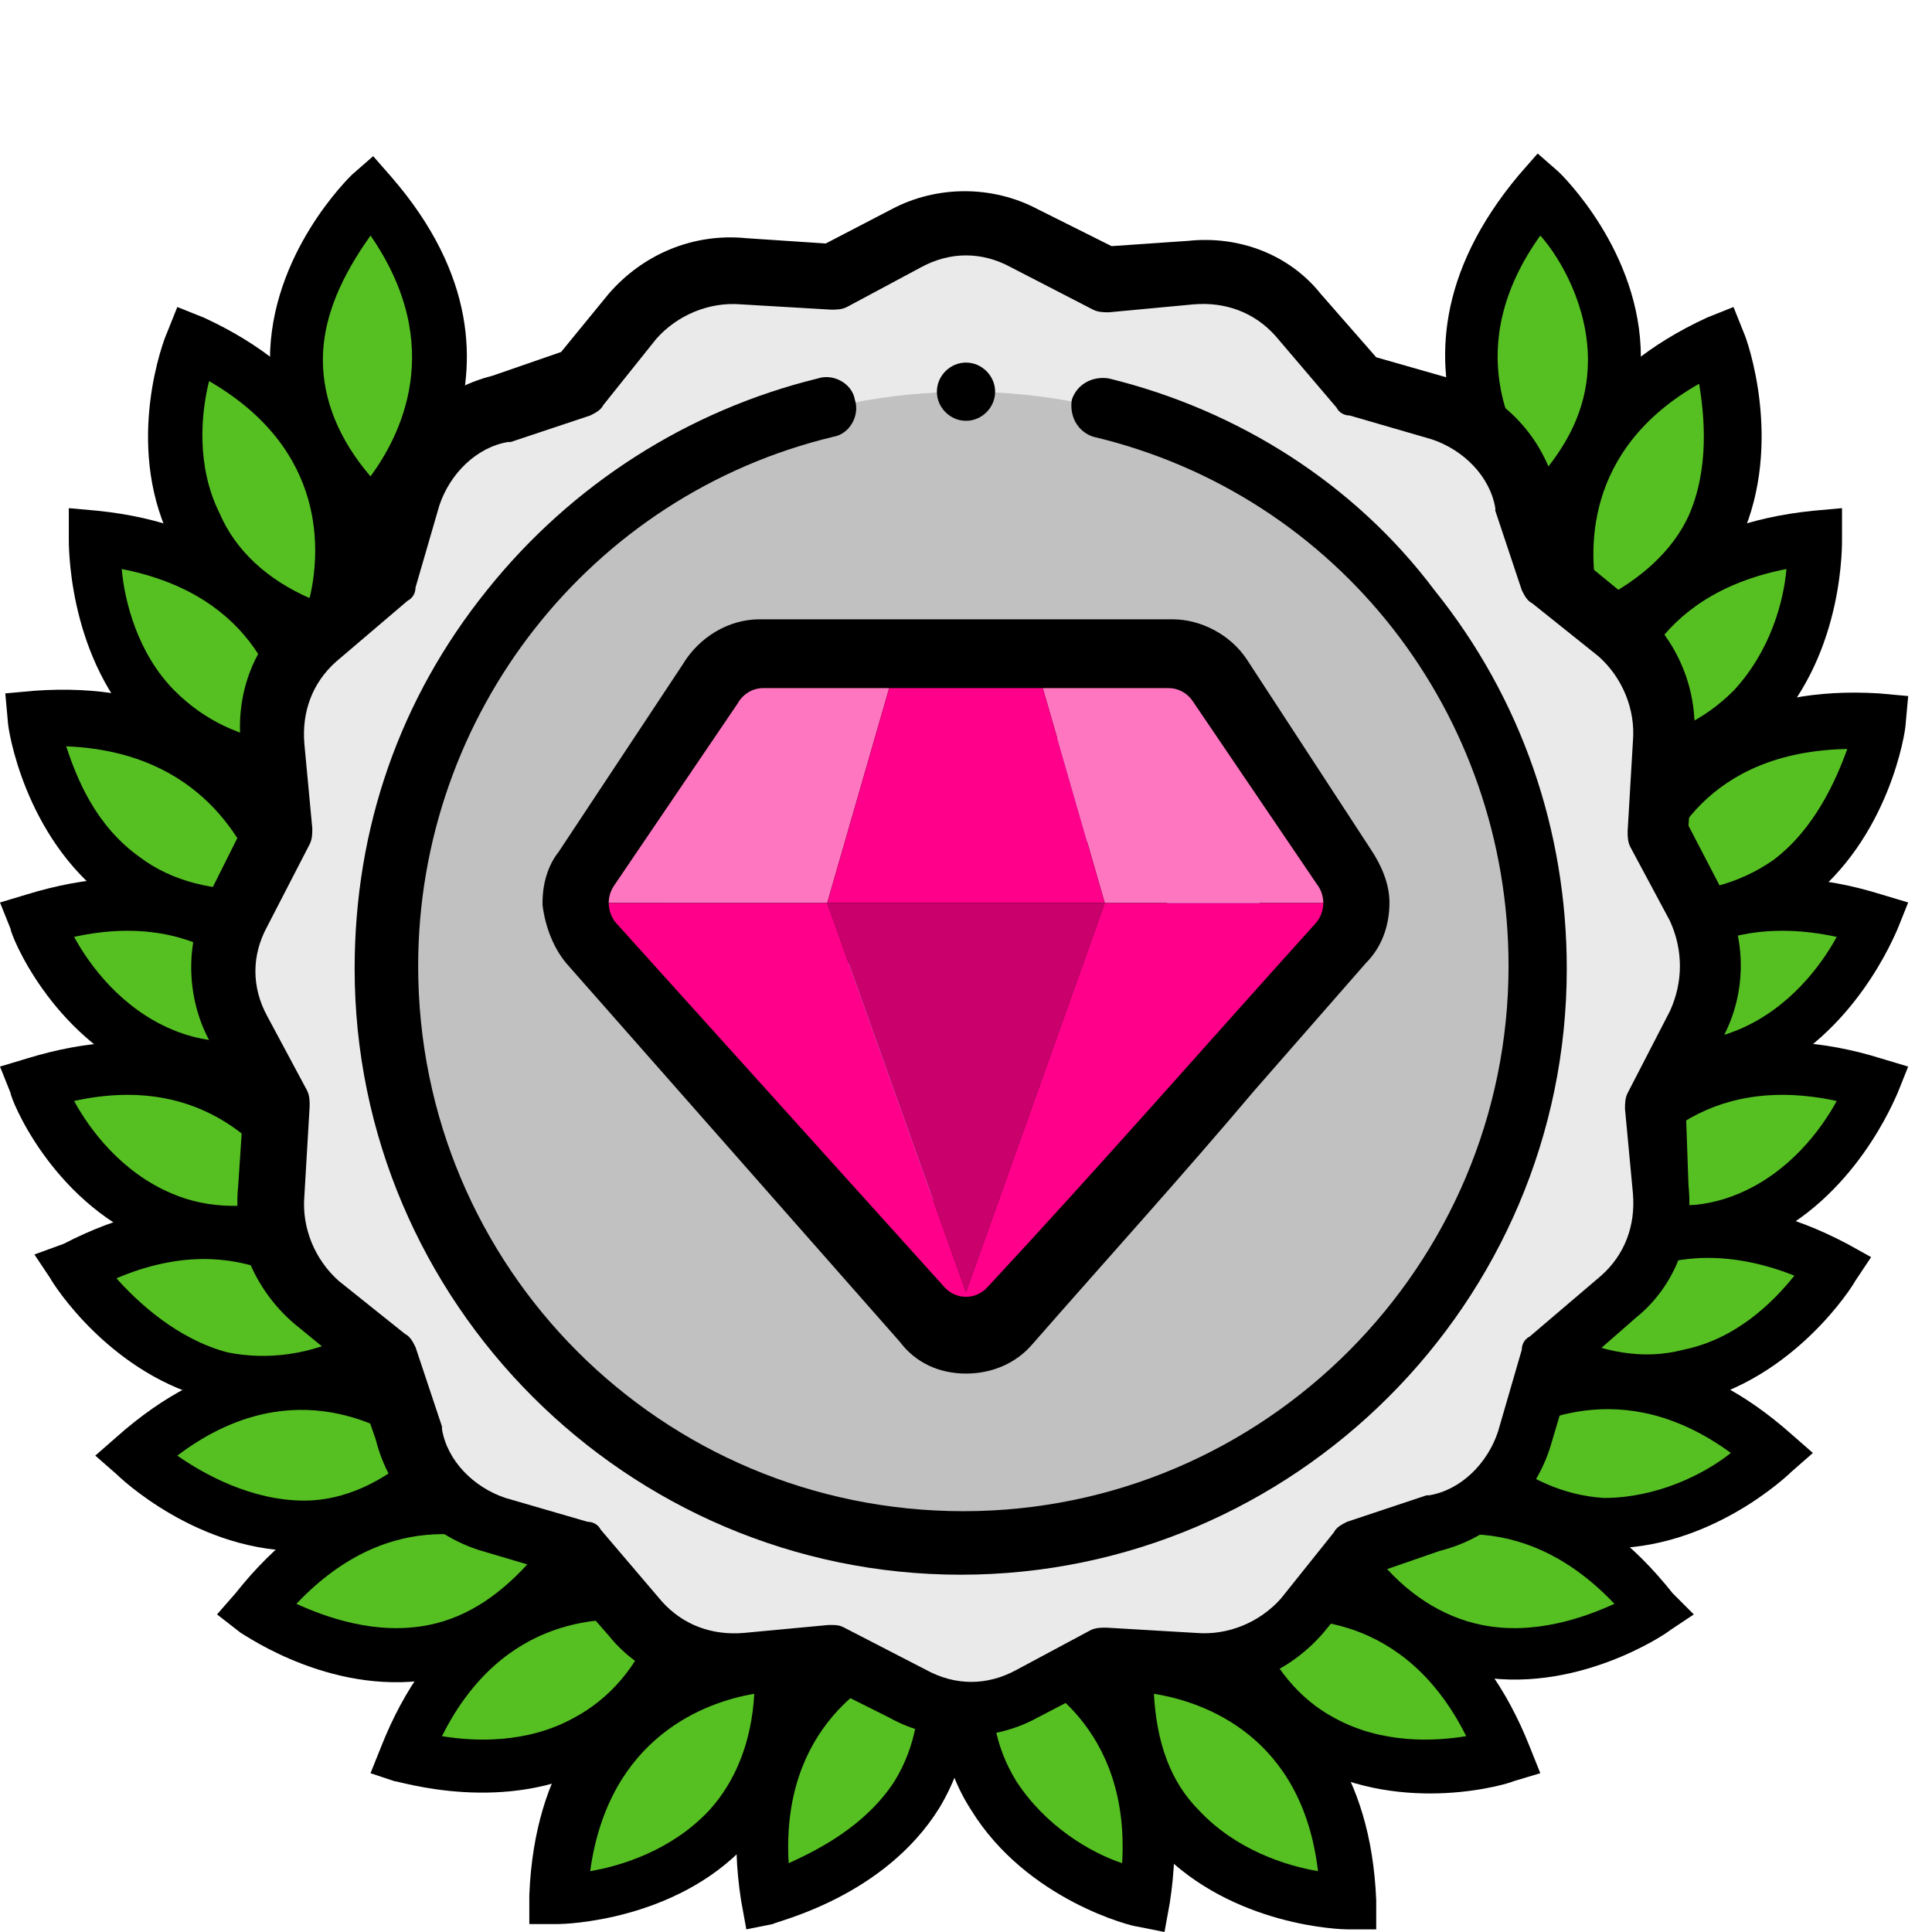 <svg width="73" height="73" viewBox="0 0 73 73" fill="none" xmlns="http://www.w3.org/2000/svg">
<path d="M14 7.3C14 7.3 7.7 13.4 14 19.5C14 19.5 19.8 14.1 14 7.3Z" fill="#56C023"/>
<path d="M14 20.9L13.3 20.2C11.2 18.2 10.2 16 10.2 13.6C10.2 9.6 13.2 6.7 13.3 6.6L14.1 5.9L14.8 6.7C21.2 14.1 14.8 20.2 14.7 20.3L14 20.9ZM14 8.9C13.3 9.9 12.2 11.6 12.2 13.6C12.2 15.1 12.8 16.6 14 18C15.1 16.5 16.9 13.1 14 8.9Z" fill="black"/>
<path d="M7.3 12.9C7.3 12.9 4.1 21.1 12.4 24C12.4 24 15.4 16.7 7.3 12.9Z" fill="#56C023"/>
<path d="M12.9 25.3L12 25C9.3 24 7.4 22.5 6.4 20.3C4.7 16.7 6.2 12.8 6.3 12.6L6.7 11.6L7.7 12C16.6 16.1 13.3 24.3 13.3 24.4L12.9 25.3ZM7.9 14.4C7.6 15.6 7.4 17.6 8.3 19.4C8.9 20.8 10.1 21.9 11.7 22.6C12.1 20.9 12.4 17 7.9 14.4Z" fill="black"/>
<path d="M3.6 20.3C3.6 20.3 3.3 29 12 29.1C12 29.1 12.5 21.2 3.6 20.3Z" fill="#56C023"/>
<path d="M12.9 30.1H12C9.1 30.1 6.9 29.2 5.2 27.5C2.5 24.6 2.6 20.4 2.6 20.3V19.2L3.7 19.3C13.4 20.3 13 29.1 13 29.2L12.9 30.1ZM4.6 21.5C4.7 22.7 5.2 24.7 6.6 26.1C7.7 27.2 9.1 27.9 10.9 28.1C10.7 26.2 9.7 22.5 4.6 21.5Z" fill="black"/>
<path d="M1.2 27.3C1.2 27.3 2.3 36 11 34.6C11 34.5 10.1 26.7 1.2 27.3Z" fill="#56C023"/>
<path d="M12.1 35.4L11.2 35.5C8.4 36 6 35.5 4.1 34C0.9 31.6 0.3 27.5 0.3 27.3L0.2 26.2L1.3 26.1C11.1 25.4 12.1 34.2 12.1 34.3V35.4ZM2.5 28.2C2.9 29.4 3.6 31.2 5.3 32.4C6.5 33.3 8.1 33.7 9.9 33.6C9.3 31.9 7.6 28.4 2.5 28.2Z" fill="black"/>
<path d="M1.3 34.8C1.3 34.8 4.4 43 12.5 39.6C12.5 39.6 9.9 32.1 1.3 34.8Z" fill="#56C023"/>
<path d="M13.8 40.1L12.9 40.5C10.3 41.6 7.8 41.7 5.6 40.7C1.9 39.1 0.4 35.3 0.4 35.1L0 34.1L1 33.8C10.4 30.9 13.4 39.1 13.4 39.2L13.8 40.1ZM2.8 35.4C3.4 36.5 4.6 38.1 6.5 38.9C7.9 39.5 9.5 39.5 11.2 39C10.2 37.4 7.8 34.3 2.8 35.4Z" fill="black"/>
<path d="M1.3 40.9C1.3 40.9 4.4 49.1 12.5 45.7C12.5 45.7 9.9 38.3 1.3 40.9Z" fill="#56C023"/>
<path d="M13.8 46.3L12.9 46.7C10.3 47.8 7.8 47.9 5.6 46.9C1.9 45.3 0.4 41.5 0.4 41.3L0 40.3L1 40C10.4 37.1 13.4 45.3 13.4 45.4L13.8 46.3ZM2.8 41.6C3.4 42.7 4.6 44.3 6.5 45.1C7.9 45.7 9.5 45.7 11.2 45.2C10.2 43.6 7.8 40.5 2.8 41.6Z" fill="black"/>
<path d="M2.8 47.9C2.8 47.9 7.3 55.4 14.7 50.6C14.7 50.6 10.8 43.7 2.8 47.9Z" fill="#56C023"/>
<path d="M16 50.9L15.2 51.4C12.8 53 10.4 53.5 8.1 52.9C4.2 52 2 48.5 1.9 48.3L1.3 47.4L2.4 47C11.1 42.5 15.6 50 15.6 50.1L16 50.9ZM4.4 48.3C5.2 49.2 6.7 50.6 8.6 51.1C10.1 51.4 11.7 51.2 13.3 50.4C12.1 48.9 9.1 46.3 4.4 48.3Z" fill="black"/>
<path d="M5.1 55C5.1 55 11.3 61.1 17.3 54.7C17.3 54.7 11.8 49 5.1 55Z" fill="#56C023"/>
<path d="M18.7 54.7L18 55.4C16 57.5 13.9 58.6 11.5 58.6C7.5 58.7 4.5 55.8 4.4 55.7L3.6 55L4.4 54.3C11.7 47.8 17.9 54 18 54.1L18.7 54.7ZM6.7 55C7.7 55.7 9.5 56.7 11.5 56.7C13 56.7 14.5 56 15.8 54.8C14.3 53.7 10.8 51.9 6.7 55Z" fill="black"/>
<path d="M9.6 60.8C9.6 60.8 16.8 65.8 21.6 58.5C21.6 58.5 15.2 53.8 9.6 60.8Z" fill="#56C023"/>
<path d="M23 58.3L22.5 59.1C20.9 61.5 19 62.9 16.6 63.4C12.7 64.2 9.3 61.8 9.1 61.7L8.2 61L8.9 60.2C15 52.5 22.2 57.6 22.2 57.7L23 58.3ZM11.2 60.6C12.3 61.1 14.2 61.8 16.2 61.4C17.7 61.1 19 60.2 20.2 58.8C18.5 58 14.8 56.8 11.2 60.6Z" fill="black"/>
<path d="M15.3 66.3C15.3 66.3 23.6 69 26.1 60.6C26 60.6 18.5 58 15.3 66.3Z" fill="#56C023"/>
<path d="M27.3 60L27 60.9C26.2 63.6 24.7 65.6 22.6 66.7C19.1 68.6 15.1 67.3 14.9 67.3L14 67L14.4 66C18 56.9 26.3 59.7 26.4 59.7L27.3 60ZM16.7 65.6C17.9 65.8 19.9 65.9 21.7 64.9C23 64.2 24.1 63 24.7 61.3C22.9 61 19 61 16.7 65.6Z" fill="black"/>
<path d="M21.2 71.8C21.2 71.8 29.9 71.6 29.5 62.9C29.5 62.9 21.6 62.9 21.2 71.8Z" fill="#56C023"/>
<path d="M30.4 61.9V62.8C30.5 65.7 29.8 68 28.2 69.7C25.5 72.6 21.3 72.7 21.1 72.7H20V71.6C20.4 61.8 29.2 61.7 29.3 61.7L30.4 61.9ZM22.3 70.7C23.5 70.5 25.4 69.9 26.8 68.4C27.8 67.3 28.4 65.8 28.5 64C26.7 64.3 23 65.6 22.3 70.7Z" fill="black"/>
<path d="M28.9 71.8C28.9 71.8 37.4 69.9 35.3 61.4C35.3 61.4 27.6 62.9 28.9 71.8Z" fill="#56C023"/>
<path d="M36.1 60.2L36.3 61.1C37 63.9 36.7 66.3 35.5 68.3C33.4 71.7 29.3 72.6 29.2 72.7L28.2 72.9L28 71.8C26.5 62.1 35.1 60.3 35.2 60.3L36.1 60.2ZM29.8 70.4C30.9 69.9 32.7 69 33.8 67.3C34.6 66 34.9 64.4 34.6 62.7C32.9 63.3 29.5 65.3 29.8 70.4Z" fill="black"/>
<path d="M58.1 7.3C58.1 7.3 64.4 13.4 58.1 19.5C58.1 19.5 52.3 14.1 58.1 7.3Z" fill="#56C023"/>
<path d="M57.5 20.2C57.4 20.1 51.1 14.1 57.4 6.6L58.1 5.8L58.9 6.5C59 6.6 62 9.5 62 13.5C62 15.9 61 18.1 58.9 20.1L58.2 20.8L57.5 20.2ZM58.2 18C59.4 16.6 60 15.2 60 13.6C60 11.6 59 9.8 58.2 8.9C55.2 13.1 57.1 16.5 58.2 18Z" fill="black"/>
<path d="M64.9 12.9C64.9 12.9 68.1 21.1 59.8 24C59.8 24 56.7 16.7 64.9 12.9Z" fill="#56C023"/>
<path d="M58.9 24.4C58.9 24.3 55.6 16.1 64.5 12L65.5 11.6L65.9 12.6C66 12.8 67.4 16.7 65.8 20.3C64.8 22.5 62.9 24 60.2 25L59.3 25.3L58.9 24.4ZM60.4 22.7C62 21.9 63.2 20.8 63.8 19.5C64.6 17.7 64.4 15.7 64.2 14.5C59.8 17 60 20.9 60.4 22.7Z" fill="black"/>
<path d="M68.6 20.3C68.6 20.3 68.9 29 60.2 29.1C60.2 29.1 59.7 21.2 68.6 20.3Z" fill="#56C023"/>
<path d="M59.2 29.2C59.2 29.1 58.7 20.3 68.5 19.3L69.6 19.2V20.3C69.6 20.5 69.7 24.6 67 27.5C65.4 29.2 63.1 30.1 60.2 30.1H59.3L59.2 29.2ZM61.2 28.1C63 27.9 64.4 27.2 65.5 26.1C66.9 24.6 67.4 22.7 67.5 21.5C62.4 22.5 61.4 26.2 61.2 28.1Z" fill="black"/>
<path d="M70.9 27.3C70.9 27.3 69.8 36 61.1 34.6C61.2 34.5 62 26.7 70.9 27.3Z" fill="#56C023"/>
<path d="M60.2 34.4C60.2 34.3 61.3 25.6 71 26.2L72.1 26.3L72 27.4C72 27.6 71.4 31.7 68.2 34.1C66.3 35.5 63.9 36 61.1 35.6L60.2 35.5V34.4ZM62.4 33.7C64.2 33.8 65.7 33.4 67 32.5C68.6 31.3 69.4 29.4 69.8 28.3C64.5 28.4 62.9 31.9 62.4 33.7Z" fill="black"/>
<path d="M70.8 34.8C70.8 34.8 67.7 43 59.6 39.6C59.6 39.6 62.3 32.1 70.8 34.8Z" fill="#56C023"/>
<path d="M58.7 39.2C58.7 39.1 61.8 30.9 71.1 33.8L72.1 34.1L71.7 35.1C71.6 35.3 70.1 39.1 66.5 40.7C64.3 41.6 61.9 41.6 59.2 40.5L58.3 40.1L58.7 39.2ZM61 39C62.7 39.5 64.3 39.5 65.7 38.9C67.6 38.1 68.8 36.5 69.4 35.4C64.3 34.3 61.9 37.4 61 39Z" fill="black"/>
<path d="M70.8 40.9C70.8 40.9 67.7 49.1 59.6 45.7C59.6 45.7 62.3 38.3 70.8 40.9Z" fill="#56C023"/>
<path d="M58.7 45.4C58.7 45.3 61.8 37.1 71.1 40L72.1 40.3L71.7 41.3C71.6 41.5 70.1 45.3 66.5 46.9C64.3 47.8 61.9 47.8 59.2 46.7L58.3 46.3L58.7 45.4ZM61 45.2C62.7 45.7 64.3 45.7 65.7 45.1C67.6 44.3 68.8 42.7 69.4 41.6C64.3 40.5 61.9 43.6 61 45.2Z" fill="black"/>
<path d="M69.3 47.9C69.3 47.9 64.8 55.4 57.4 50.6C57.4 50.6 61.4 43.7 69.3 47.9Z" fill="#56C023"/>
<path d="M56.6 50.1C56.6 50 61.1 42.4 69.8 47L70.7 47.5L70.1 48.4C70 48.6 67.8 52.1 63.9 53C61.6 53.5 59.2 53 56.8 51.5L56 51L56.6 50.1ZM58.9 50.3C60.5 51.1 62.1 51.4 63.6 51C65.6 50.6 67 49.2 67.8 48.2C63 46.3 60.1 48.9 58.9 50.3Z" fill="black"/>
<path d="M67 55C67 55 60.8 61.1 54.8 54.7C54.9 54.7 60.4 49 67 55Z" fill="#56C023"/>
<path d="M54.1 54C54.2 53.9 60.4 47.7 67.7 54.2L68.5 54.9L67.7 55.6C67.6 55.7 64.6 58.6 60.6 58.5C58.2 58.5 56 57.4 54.1 55.3L53.5 54.6L54.1 54ZM56.3 54.7C57.7 55.9 59.1 56.5 60.6 56.6C62.6 56.6 64.4 55.7 65.4 54.9C61.3 51.9 57.8 53.7 56.3 54.7Z" fill="black"/>
<path d="M62.5 60.8C62.5 60.8 55.3 65.8 50.5 58.5C50.5 58.5 56.9 53.8 62.5 60.8Z" fill="#56C023"/>
<path d="M49.9 57.7C50 57.6 57.1 52.5 63.2 60.2L64 61L63.1 61.6C63 61.7 59.5 64.1 55.6 63.3C53.3 62.8 51.3 61.4 49.7 59L49.2 58.2L49.9 57.7ZM52 58.8C53.1 60.2 54.5 61.1 56 61.4C58 61.8 59.9 61.1 61 60.6C57.4 56.8 53.6 58 52 58.8Z" fill="black"/>
<path d="M56.9 66.3C56.9 66.3 48.6 69 46.1 60.6C46.1 60.6 53.6 58 56.9 66.3Z" fill="#56C023"/>
<path d="M45.8 59.7C45.9 59.7 54.2 56.9 57.8 66L58.2 67L57.2 67.3C57 67.4 53.1 68.6 49.5 66.7C47.4 65.6 45.9 63.6 45.1 60.9L44.9 60L45.8 59.7ZM47.4 61.3C48.1 63 49.1 64.2 50.4 64.9C52.2 65.9 54.2 65.8 55.4 65.6C53.1 61 49.2 61 47.4 61.3Z" fill="black"/>
<path d="M50.9 71.8C50.9 71.8 42.2 71.6 42.6 62.9C42.7 62.9 50.6 62.9 50.9 71.8Z" fill="#56C023"/>
<path d="M42.7 61.9C42.8 61.9 51.6 62 52 71.8V72.9H50.9C50.7 72.9 46.6 72.8 43.8 69.9C42.2 68.2 41.4 65.8 41.6 63V62.1L42.7 61.9ZM43.6 64C43.7 65.8 44.2 67.3 45.3 68.4C46.7 69.9 48.6 70.5 49.8 70.7C49.2 65.6 45.5 64.3 43.6 64Z" fill="black"/>
<path d="M43.2 71.8C43.2 71.8 34.7 69.9 36.8 61.4C36.8 61.4 44.6 62.9 43.2 71.8Z" fill="#56C023"/>
<path d="M37 60.4C37.1 60.4 45.7 62.2 44.2 71.9L44 73L43 72.8C42.8 72.8 38.8 71.8 36.7 68.4C35.4 66.4 35.2 63.9 35.9 61.2L36.1 60.3L37 60.4ZM37.6 62.7C37.3 64.5 37.6 66 38.4 67.3C39.5 69 41.2 70 42.4 70.4C42.7 65.3 39.3 63.3 37.6 62.7Z" fill="black"/>
<path fill-rule="evenodd" clip-rule="evenodd" d="M50.2 34.1C50.2 33.8 50.1 33.6 50 33.4L45.2 26.2C45 25.9 44.6 25.7 44.3 25.7H39.5H33.6L31.4 33.7L33.6 25.7H28.8C28.4 25.7 28 25.9 27.8 26.3L23 33.4C22.9 33.6 22.8 33.8 22.8 34.1H31.2H41.9H31.2H22.8C22.8 34.4 22.9 34.7 23.1 34.9L35.7 49.2C36.1 49.7 36.9 49.7 37.3 49.2C41.5 44.5 45.7 39.6 49.9 34.9C50.1 34.7 50.2 34.4 50.2 34.1ZM36.5 49.5L41.8 34.2L36.5 49.5Z" fill="#71EBFF"/>
<path d="M36.5 50.8C35.9 50.8 35.2 50.5 34.8 50L22.2 35.7C21.8 35.3 21.6 34.8 21.6 34.2V34.1C21.6 33.6 21.7 33.2 22 32.8L26.7 25.7C27.1 25 27.9 24.5 28.7 24.5H44.3C45.1 24.5 45.8 24.9 46.2 25.5L51 32.7C51.3 33.1 51.5 33.6 51.5 34.1C51.5 34.7 51.3 35.2 50.9 35.7C49.5 37.3 48.1 38.9 46.7 40.5C44 43.7 41.1 46.9 38.3 50C37.7 50.5 37.1 50.8 36.5 50.8ZM24.9 35.3L35.9 47.8L40.2 35.3H24.9ZM43 34.1C43 34.2 43 34.4 42.9 34.5L39 45.6C41 43.4 42.9 41.1 44.8 38.9C46.2 37.3 47.6 35.7 49 34.1C49 34.1 49 34.1 49 34C49 34 49 34 49 33.9C49 33.9 49 33.9 49 33.8L44.2 26.6H34.4L32.7 33H41.8C41.9 33 42.1 33 42.2 33.1C42.7 33.2 43 33.6 43 34.1ZM24.7 33H30.3L32 26.8H28.7C28.7 26.8 28.7 26.9 28.6 26.9L24.7 33Z" fill="black"/>
<path fill-rule="evenodd" clip-rule="evenodd" d="M14.8 36.5C14.8 24.5 24.5 14.8 36.5 14.8C48.5 14.8 58.2 24.5 58.2 36.5C58.2 48.5 48.5 58.2 36.5 58.2C24.5 58.2 14.8 48.5 14.8 36.5ZM41.8 10.5L38.7 8.9C37.4 8.2 35.7 8.1 34.3 8.9L31.5 10.4L28.1 10.2C26.6 10 25 10.6 23.9 11.9L21.9 14.4L18.9 15.4C17.3 15.8 16 17 15.5 18.6L14.6 21.7L11.9 24C10.8 25 10.1 26.5 10.3 28L10.6 31.2L9 34.3C8.3 35.6 8.2 37.3 9 38.7L10.5 41.5L10.3 44.9C10.1 46.4 10.7 48 12 49.1L14.5 51.1L15.5 54.1C15.9 55.7 17.1 57 18.7 57.5L21.8 58.4L24.1 61.1C25.1 62.2 26.6 62.9 28.1 62.7L31.3 62.4L34.4 64C35.7 64.7 37.4 64.8 38.8 64L41.6 62.5L45 62.7C46.5 62.9 48.1 62.3 49.2 61L51.2 58.5L54.2 57.5C55.8 57.1 57.1 55.9 57.6 54.3L58.5 51.2L61.2 48.9C62.3 47.9 63 46.4 62.8 44.9L62.5 41.7L64.1 38.6C64.8 37.3 64.9 35.6 64.1 34.2L62.6 31.4L62.8 28C63 26.5 62.4 24.9 61.1 23.8L58.6 21.8L57.6 18.8C57.2 17.2 56 15.9 54.4 15.4L51.3 14.5L49 11.8C48 10.7 46.5 10 45 10.2L41.8 10.5Z" fill="#EAEAEA"/>
<path fill-rule="evenodd" clip-rule="evenodd" d="M36.5 14.8C24.5 14.8 14.8 24.5 14.8 36.5C14.8 48.5 24.5 58.2 36.5 58.2C48.5 58.2 58.2 48.5 58.2 36.5C58.2 24.5 48.5 14.8 36.5 14.8ZM23 33.4L27.8 26.2C28 25.8 28.4 25.6 28.8 25.6H44.4C44.8 25.6 45.1 25.8 45.3 26.1L50.1 33.3C50.4 33.8 50.4 34.4 50 34.8C45.8 39.6 41.7 44.4 37.4 49.1C37 49.6 36.2 49.6 35.8 49.1L23.1 34.9C22.7 34.5 22.7 33.9 23 33.4Z" fill="#C1C1C1"/>
<path fill-rule="evenodd" clip-rule="evenodd" d="M50.2 34.1C50.2 33.8 50.1 33.6 50 33.4L45.2 26.2C45 25.9 44.6 25.7 44.3 25.7H39.5H33.6L31.4 33.7L33.6 25.7H28.8C28.4 25.7 28 25.9 27.8 26.3L23 33.4C22.9 33.6 22.8 33.8 22.8 34.1H31.2H41.9H31.2H22.8C22.8 34.4 22.9 34.7 23.1 34.9L35.7 49.2C36.1 49.7 36.9 49.7 37.3 49.2C41.5 44.5 45.7 39.6 49.9 34.9C50.1 34.7 50.2 34.4 50.2 34.1ZM36.5 49.5L41.8 34.2L36.5 49.5Z" fill="#71EBFF"/>
<path d="M36.5 51.9C35.5 51.9 34.6 51.5 34 50.7L21.4 36.4C20.9 35.8 20.6 35 20.5 34.2V34.1C20.5 33.4 20.7 32.7 21.1 32.2L25.8 25.1C26.4 24.1 27.5 23.4 28.7 23.4H44.3C45.4 23.4 46.5 24 47.1 24.9L51.8 32.1C52.2 32.7 52.5 33.4 52.5 34.1C52.5 35 52.2 35.8 51.6 36.4C50.2 38 48.8 39.6 47.4 41.2C44.7 44.4 41.8 47.6 39 50.8C38.4 51.5 37.5 51.9 36.5 51.9ZM27.4 36.4L35.4 45.5L38.6 36.4H27.4ZM44.1 34.1C44.1 34.3 44.1 34.6 44 34.9L42 40.5C42.7 39.7 43.3 39 44 38.2C45.2 36.8 46.4 35.4 47.7 34L43.7 27.9H35.3L34.2 31.8H41.8C42 31.8 42.2 31.8 42.3 31.9C42.4 31.9 42.6 32 42.7 32C43.6 32.4 44.1 33.2 44.1 34.1ZM26.8 31.8H29.5L30.6 27.9H29.4L26.8 31.8Z" fill="black"/>
<path d="M41.9 14.3C41.3 14.2 40.7 14.5 40.5 15.1C40.4 15.7 40.7 16.3 41.3 16.5C50.6 18.7 57 27 57 36.5C57 47.8 47.8 57.1 36.4 57.1C25 57.1 15.8 47.9 15.8 36.5C15.8 27 22.3 18.7 31.5 16.5C32.1 16.4 32.5 15.7 32.3 15.1C32.2 14.5 31.5 14.1 30.9 14.3C26 15.5 21.6 18.3 18.4 22.3C15.1 26.4 13.4 31.3 13.4 36.6C13.4 49.2 23.7 59.5 36.3 59.5C48.9 59.5 59.2 49.2 59.2 36.6C59.2 31.4 57.5 26.4 54.2 22.3C51.2 18.3 46.8 15.5 41.9 14.3Z" fill="black"/>
<path d="M65.1 33.7L63.8 31.2L64 28.1C64.2 26.1 63.4 24.2 61.9 22.9L59.7 21.1L58.8 18.5C58.3 16.5 56.8 14.9 54.8 14.3L52 13.5L49.9 11.1C48.7 9.6 46.8 8.9 44.9 9.1L42 9.3L39.2 7.9C37.5 7 35.4 7 33.7 7.9L31.2 9.2L28.2 9C26.2 8.8 24.3 9.6 23 11.1L21.2 13.3L18.6 14.2C16.6 14.7 15 16.2 14.4 18.2L13.5 21L11.1 23.1C9.6 24.3 8.9 26.2 9.1 28.1L9.3 31L7.9 33.8C7 35.5 7 37.6 7.9 39.3L9.2 41.8L9 44.8C8.8 46.8 9.6 48.7 11.1 50L13.3 51.8L14.2 54.4C14.7 56.4 16.2 58 18.2 58.6L20.9 59.4L23 61.8C24.2 63.3 26.1 64 28 63.8L30.8 63.5L33.6 64.9C34.5 65.4 35.4 65.6 36.4 65.6C37.3 65.6 38.3 65.4 39.2 64.9L41.7 63.6L44.8 63.8C46.8 64 48.7 63.2 50 61.7L51.8 59.5L54.4 58.6C56.4 58.1 58 56.6 58.6 54.6L59.4 51.9L61.8 49.8C63.3 48.6 64 46.7 63.8 44.8L63.7 42L65.1 39.2C66 37.5 66 35.5 65.1 33.7ZM63.1 38.2L61.5 41.3C61.4 41.5 61.4 41.7 61.4 41.9L61.7 45.1C61.8 46.3 61.4 47.4 60.5 48.2L57.8 50.5C57.6 50.6 57.5 50.8 57.5 51L56.6 54.1C56.2 55.3 55.2 56.3 54 56.5H53.9L50.9 57.5C50.7 57.6 50.5 57.7 50.4 57.9L48.4 60.4C47.6 61.3 46.4 61.8 45.2 61.7L41.8 61.5C41.6 61.5 41.4 61.5 41.2 61.6L38.4 63.1C37.3 63.7 36.1 63.7 35 63.1L31.9 61.5C31.7 61.4 31.6 61.4 31.4 61.4H31.3L28.1 61.7C26.9 61.8 25.8 61.4 25 60.5L22.7 57.8C22.6 57.6 22.4 57.5 22.2 57.5L19.1 56.6C17.9 56.2 16.9 55.2 16.7 54V53.9L15.7 50.9C15.6 50.7 15.5 50.5 15.3 50.4L12.8 48.4C11.9 47.6 11.4 46.4 11.5 45.2L11.7 41.8C11.7 41.6 11.7 41.4 11.6 41.2L10.1 38.4C9.5 37.3 9.5 36.1 10.1 35L11.7 31.9C11.8 31.7 11.8 31.5 11.8 31.3L11.5 28.1C11.4 26.9 11.8 25.8 12.7 25L15.4 22.7C15.6 22.6 15.7 22.4 15.7 22.2L16.6 19.1C17 17.9 18 16.9 19.2 16.7H19.3L22.3 15.7C22.5 15.6 22.7 15.5 22.8 15.3L24.8 12.8C25.6 11.9 26.8 11.4 28 11.5L31.4 11.7C31.6 11.7 31.8 11.7 32 11.6L34.8 10.1C35.9 9.5 37.1 9.5 38.2 10.1L41.3 11.7C41.5 11.8 41.7 11.8 41.9 11.8L45.1 11.5C46.3 11.4 47.4 11.8 48.2 12.7L50.5 15.4C50.6 15.6 50.8 15.7 51 15.7L54.1 16.6C55.3 17 56.3 18 56.5 19.2V19.3L57.5 22.3C57.6 22.5 57.7 22.7 57.9 22.8L60.4 24.8C61.3 25.6 61.8 26.8 61.7 28L61.5 31.4C61.5 31.6 61.5 31.8 61.6 32L63.1 34.8C63.6 35.9 63.6 37.1 63.1 38.2Z" fill="black"/>
<path d="M36.5 15.9C37.1 15.9 37.6 15.4 37.6 14.8C37.6 14.2 37.1 13.7 36.5 13.7C35.9 13.7 35.4 14.2 35.4 14.8C35.4 15.4 35.9 15.9 36.5 15.9Z" fill="black"/>
<path fill-rule="evenodd" clip-rule="evenodd" d="M31.255 34.119L33.597 26H28.84C28.426 26 28.066 26.233 27.874 26.577L23.199 33.468C23.066 33.663 23.001 33.891 23 34.118L31.255 34.119Z" fill="#FF76C0"/>
<path fill-rule="evenodd" clip-rule="evenodd" d="M39.402 26L41.744 34.119H50C50 33.867 49.919 33.616 49.759 33.41L45.065 26.49C44.857 26.183 44.518 26 44.159 26H39.402Z" fill="#FF76C0"/>
<path fill-rule="evenodd" clip-rule="evenodd" d="M41.744 34.119L39.402 26H33.598L31.256 34.119H41.744Z" fill="#FF008A"/>
<path fill-rule="evenodd" clip-rule="evenodd" d="M41.744 34.119H31.255L36.499 48.825L41.744 34.119Z" fill="#CA006D"/>
<path fill-rule="evenodd" clip-rule="evenodd" d="M36.499 48.825L31.255 34.119H23.001C23.001 34.4 23.1 34.679 23.295 34.894L35.688 48.637C36.127 49.122 36.872 49.12 37.309 48.637C41.489 44.145 45.586 39.46 49.703 34.894C49.902 34.675 50 34.397 50 34.119H41.744L36.499 48.825Z" fill="#FF008A"/>
</svg>
